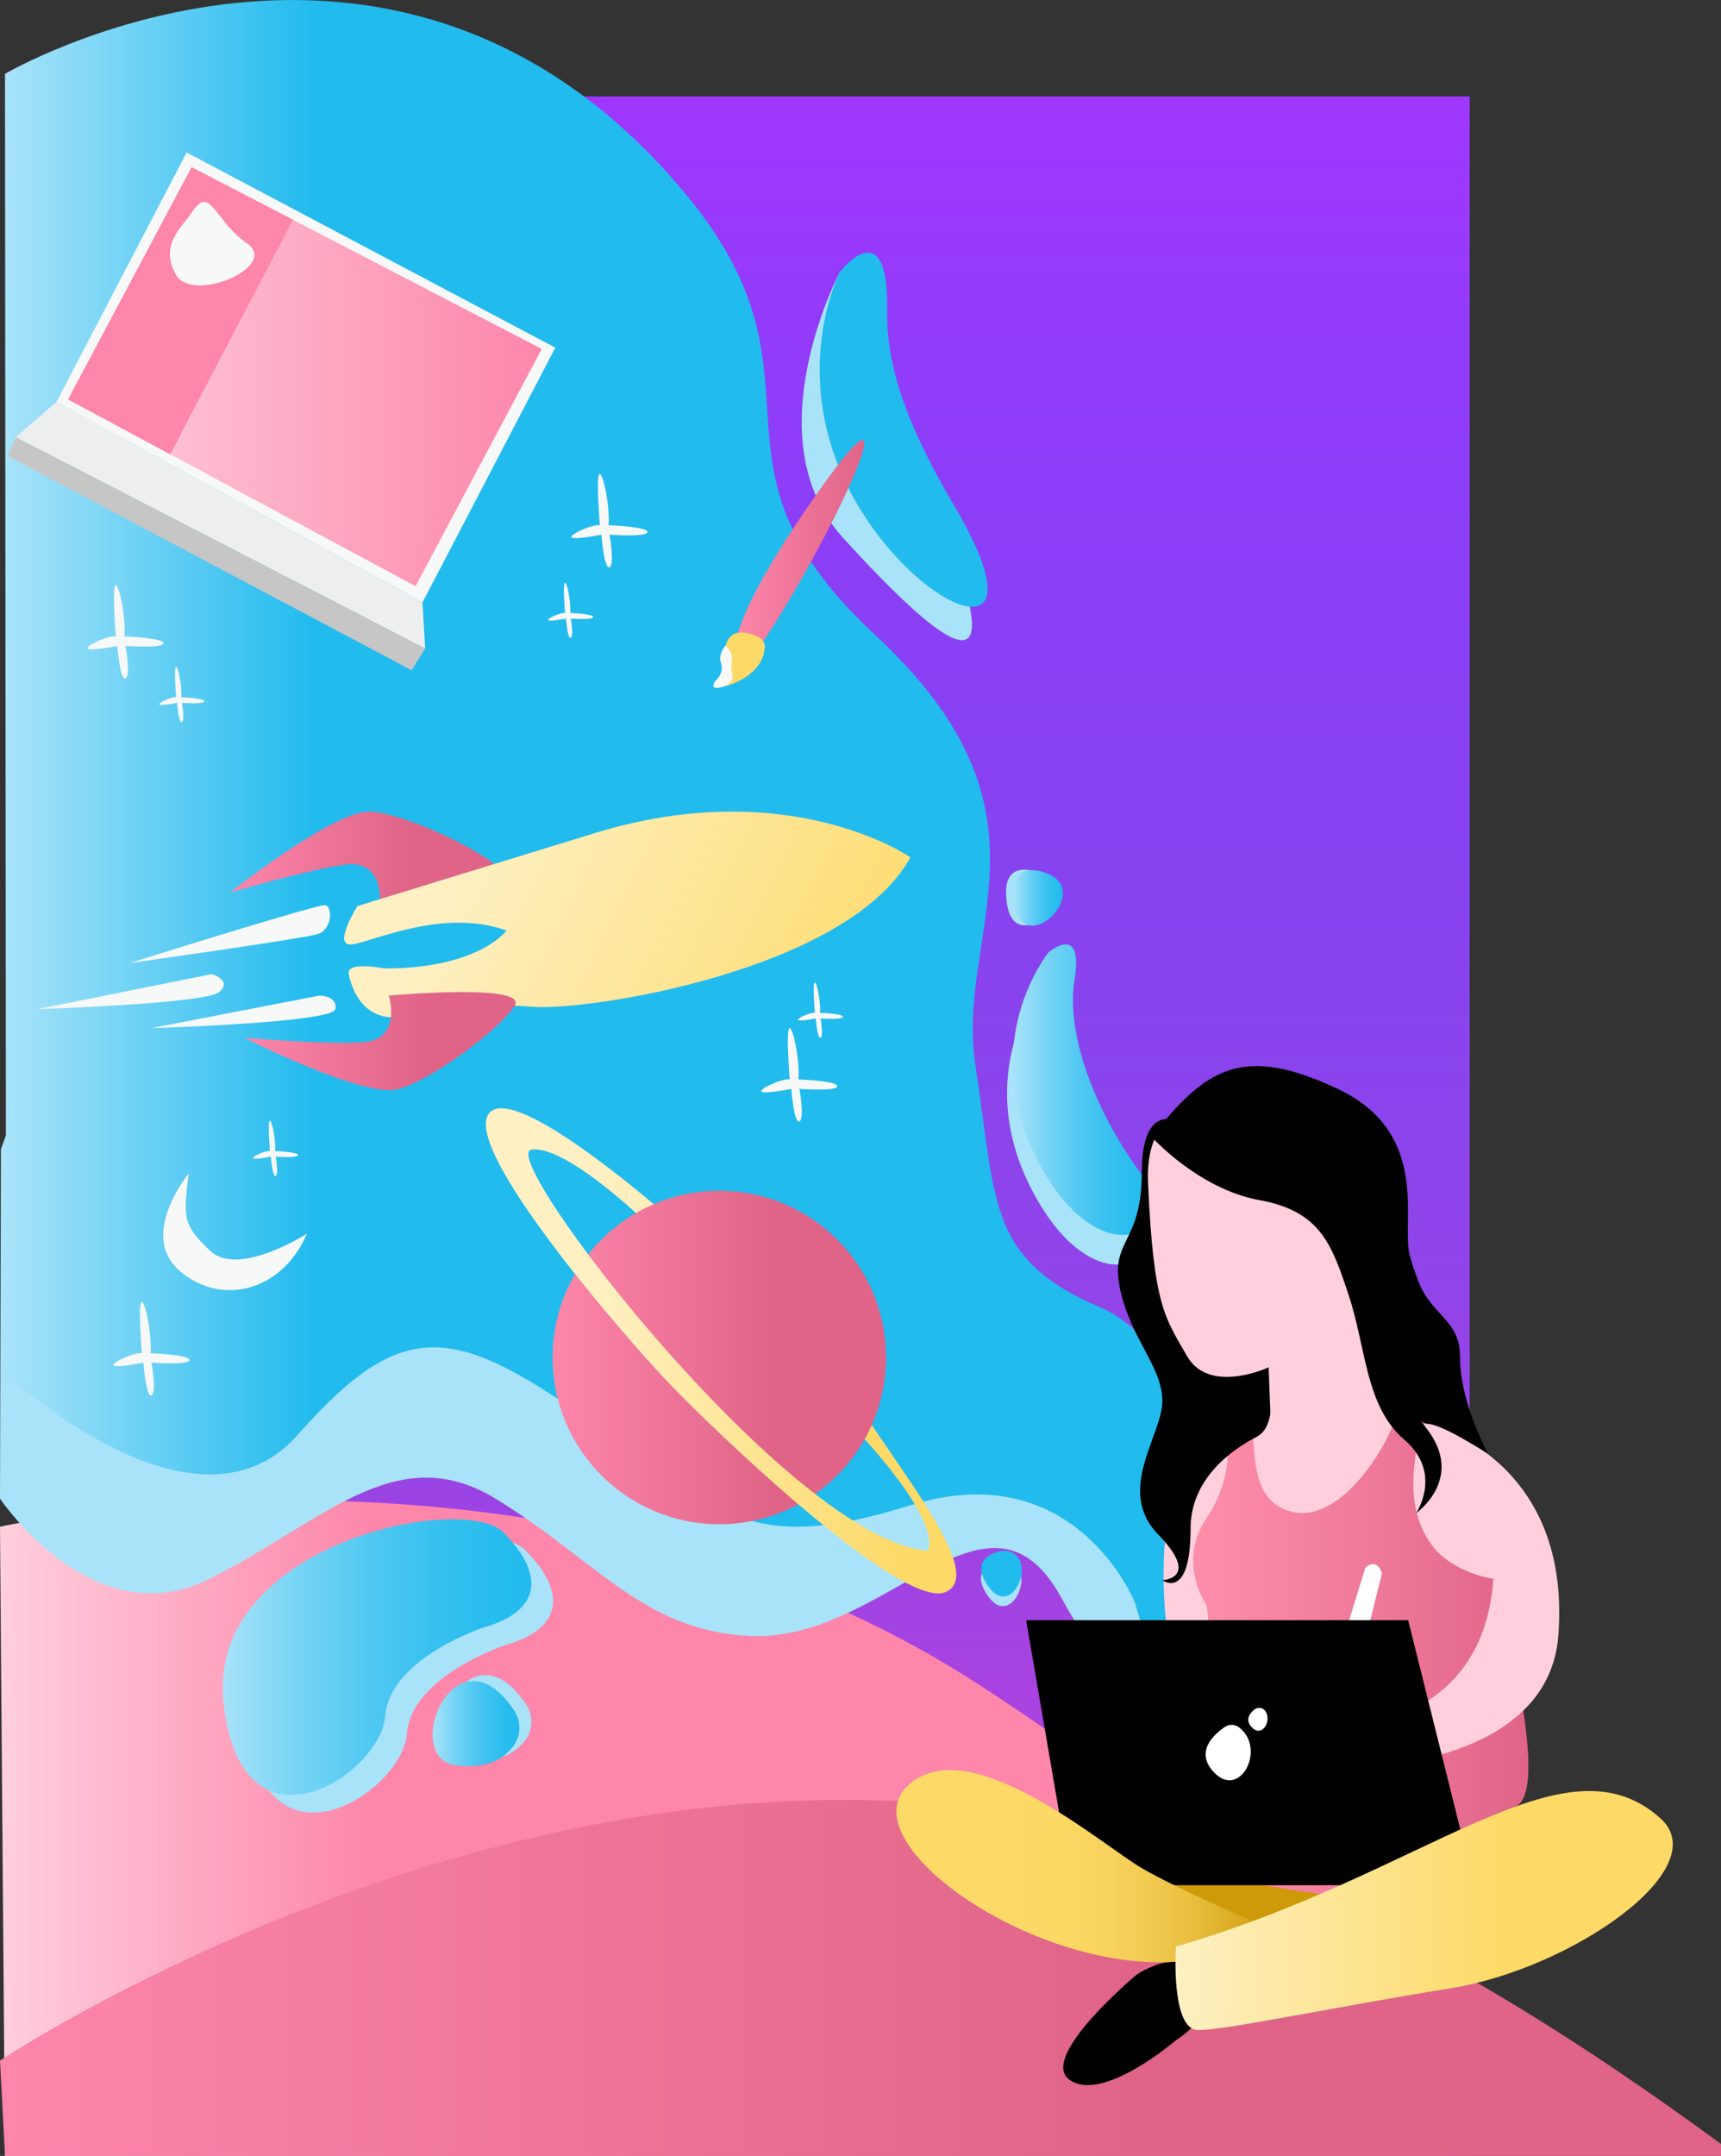 <svg width="856" height="1072" viewBox="0 0 856 1072" fill="none" xmlns="http://www.w3.org/2000/svg">
<rect x="0" y="0" width="856" height="1072" fill="#333333" stroke="none"/>
<rect width="720" height="1024" transform="translate(11 48)" fill="url(#paint0_linear)"/>
<path d="M11 48H731V1072H11V48Z" fill="url(#paint1_linear)"/>
<path d="M50.32 113.352H65.25V119H43.289V84.875H50.32V113.352ZM95.836 102.711C95.836 106.07 95.242 109.016 94.055 111.547C92.867 114.078 91.164 116.031 88.945 117.406C86.742 118.781 84.211 119.469 81.352 119.469C78.523 119.469 76 118.789 73.781 117.43C71.562 116.07 69.844 114.133 68.625 111.617C67.406 109.086 66.789 106.18 66.773 102.898V101.211C66.773 97.852 67.375 94.898 68.578 92.352C69.797 89.789 71.508 87.828 73.711 86.469C75.93 85.094 78.461 84.406 81.305 84.406C84.148 84.406 86.672 85.094 88.875 86.469C91.094 87.828 92.805 89.789 94.008 92.352C95.227 94.898 95.836 97.844 95.836 101.188V102.711ZM88.711 101.164C88.711 97.586 88.07 94.867 86.789 93.008C85.508 91.148 83.68 90.219 81.305 90.219C78.945 90.219 77.125 91.141 75.844 92.984C74.562 94.812 73.914 97.5 73.898 101.047V102.711C73.898 106.195 74.539 108.898 75.82 110.82C77.102 112.742 78.945 113.703 81.352 113.703C83.711 113.703 85.523 112.781 86.789 110.938C88.055 109.078 88.695 106.375 88.711 102.828V101.164ZM127.945 114.688C126.68 116.203 124.891 117.383 122.578 118.227C120.266 119.055 117.703 119.469 114.891 119.469C111.938 119.469 109.344 118.828 107.109 117.547C104.891 116.25 103.172 114.375 101.953 111.922C100.75 109.469 100.133 106.586 100.102 103.273V100.953C100.102 97.547 100.672 94.602 101.812 92.117C102.969 89.617 104.625 87.711 106.781 86.398C108.953 85.07 111.492 84.406 114.398 84.406C118.445 84.406 121.609 85.375 123.891 87.312C126.172 89.234 127.523 92.039 127.945 95.727H121.102C120.789 93.773 120.094 92.344 119.016 91.438C117.953 90.531 116.484 90.078 114.609 90.078C112.219 90.078 110.398 90.977 109.148 92.773C107.898 94.57 107.266 97.242 107.25 100.789V102.969C107.25 106.547 107.93 109.25 109.289 111.078C110.648 112.906 112.641 113.82 115.266 113.82C117.906 113.82 119.789 113.258 120.914 112.133V106.25H114.516V101.07H127.945V114.688ZM161.695 102.711C161.695 106.07 161.102 109.016 159.914 111.547C158.727 114.078 157.023 116.031 154.805 117.406C152.602 118.781 150.07 119.469 147.211 119.469C144.383 119.469 141.859 118.789 139.641 117.43C137.422 116.07 135.703 114.133 134.484 111.617C133.266 109.086 132.648 106.18 132.633 102.898V101.211C132.633 97.852 133.234 94.898 134.438 92.352C135.656 89.789 137.367 87.828 139.57 86.469C141.789 85.094 144.32 84.406 147.164 84.406C150.008 84.406 152.531 85.094 154.734 86.469C156.953 87.828 158.664 89.789 159.867 92.352C161.086 94.898 161.695 97.844 161.695 101.188V102.711ZM154.57 101.164C154.57 97.586 153.93 94.867 152.648 93.008C151.367 91.148 149.539 90.219 147.164 90.219C144.805 90.219 142.984 91.141 141.703 92.984C140.422 94.812 139.773 97.5 139.758 101.047V102.711C139.758 106.195 140.398 108.898 141.68 110.82C142.961 112.742 144.805 113.703 147.211 113.703C149.57 113.703 151.383 112.781 152.648 110.938C153.914 109.078 154.555 106.375 154.57 102.828V101.164Z" fill="white"/>
<path d="M46.535 130.656H47.137C47.423 130.656 47.635 130.585 47.773 130.441C47.911 130.298 47.98 130.108 47.98 129.871C47.98 129.642 47.911 129.464 47.773 129.336C47.638 129.208 47.45 129.145 47.211 129.145C46.995 129.145 46.814 129.204 46.668 129.324C46.522 129.441 46.449 129.595 46.449 129.785H45.32C45.32 129.488 45.4 129.223 45.559 128.988C45.72 128.751 45.944 128.566 46.23 128.434C46.52 128.301 46.837 128.234 47.184 128.234C47.785 128.234 48.257 128.379 48.598 128.668C48.939 128.954 49.109 129.35 49.109 129.855C49.109 130.116 49.03 130.355 48.871 130.574C48.712 130.793 48.504 130.961 48.246 131.078C48.566 131.193 48.805 131.365 48.961 131.594C49.12 131.823 49.199 132.094 49.199 132.406C49.199 132.911 49.014 133.316 48.645 133.621C48.277 133.926 47.79 134.078 47.184 134.078C46.616 134.078 46.151 133.928 45.789 133.629C45.43 133.329 45.25 132.934 45.25 132.441H46.379C46.379 132.655 46.458 132.829 46.617 132.965C46.779 133.1 46.977 133.168 47.211 133.168C47.479 133.168 47.689 133.098 47.84 132.957C47.993 132.814 48.07 132.625 48.07 132.391C48.07 131.823 47.758 131.539 47.133 131.539H46.535V130.656ZM53.879 134H49.98V133.227L51.82 131.266C52.073 130.99 52.259 130.749 52.379 130.543C52.501 130.337 52.562 130.142 52.562 129.957C52.562 129.704 52.499 129.507 52.371 129.363C52.243 129.217 52.061 129.145 51.824 129.145C51.569 129.145 51.367 129.233 51.219 129.41C51.073 129.585 51 129.815 51 130.102H49.867C49.867 129.755 49.949 129.439 50.113 129.152C50.28 128.866 50.514 128.642 50.816 128.48C51.118 128.316 51.461 128.234 51.844 128.234C52.43 128.234 52.884 128.375 53.207 128.656C53.533 128.938 53.695 129.335 53.695 129.848C53.695 130.129 53.622 130.415 53.477 130.707C53.331 130.999 53.081 131.339 52.727 131.727L51.434 133.09H53.879V134ZM60.418 131.926C60.418 132.577 60.27 133.099 59.973 133.492C59.678 133.883 59.28 134.078 58.777 134.078C58.35 134.078 58.005 133.93 57.742 133.633V135.625H56.613V129.773H57.66L57.699 130.188C57.973 129.859 58.329 129.695 58.77 129.695C59.29 129.695 59.695 129.888 59.984 130.273C60.273 130.659 60.418 131.19 60.418 131.867V131.926ZM59.289 131.844C59.289 131.451 59.219 131.147 59.078 130.934C58.94 130.72 58.738 130.613 58.473 130.613C58.118 130.613 57.875 130.749 57.742 131.02V132.75C57.88 133.029 58.126 133.168 58.48 133.168C59.02 133.168 59.289 132.727 59.289 131.844ZM62.668 131.035L63.379 129.773H64.586L63.383 131.844L64.637 134H63.426L62.672 132.672L61.922 134H60.707L61.961 131.844L60.762 129.773H61.973L62.668 131.035Z" fill="#FA36A0"/>
<g clip-path="url(#clip0)">
<path d="M0 759.151C0 759.151 272.155 698.598 486.546 837.444C700.937 976.291 719.814 1072 719.814 1072H2.481L0 759.151Z" fill="url(#paint2_linear)"/>
<path d="M0 1024.61C0 1024.61 194.401 895 418.962 895C555.059 895 678.908 934.648 864 1072H2.504L0 1024.61Z" fill="url(#paint3_linear)"/>
<path d="M0 745.194C0 745.194 46.065 813.473 102.969 785.638C159.873 757.803 196.454 714.659 246.584 745.277C296.714 775.896 319.747 810.689 372.586 813.473C440.627 817.063 491.814 727.185 528.395 795.38C567.333 867.959 607.857 824.301 581.681 759.042C555.492 693.783 337.36 618.629 337.36 618.629L8.644 549L0.461 571.365L0 745.194Z" fill="#A8E3F9"/>
<path d="M593.472 777.754C593.472 777.754 603.854 674.347 547.223 650.083C490.591 625.819 495.702 597.51 485.198 530.109C474.694 462.708 531.393 404.972 435.308 315.774C340.922 228.153 419.114 189.073 339.574 94.698C195.298 -76.5 2.481 36.734 2.481 36.734L3.034 683.002C3.034 683.002 96.867 771.405 148.105 713.44C199.343 655.475 224.76 658.387 290.938 704.786C357.116 751.185 370.586 774.101 452.837 748.489C535.088 722.876 564.523 796.95 564.523 796.95C564.523 796.95 581.728 866.333 593.472 777.754Z" fill="url(#paint4_linear)"/>
<path d="M517.559 434.386C517.559 434.386 496.578 424.29 501.001 450.225C505.423 476.161 539.133 443.822 517.559 434.386Z" fill="#A8E3F9"/>
<path d="M261.611 847.406C265.171 852.677 265.238 859.66 261.57 864.85C257.323 870.862 249.031 876.901 233.012 874.879C204.588 871.307 232.405 804.081 261.611 847.406Z" fill="#A8E3F9"/>
<path d="M498.682 775.867C498.682 775.867 479.804 778.131 491.94 794.308C504.075 810.484 517.559 776.298 498.682 775.867Z" fill="#A8E3F9"/>
<path d="M251.66 817.912C251.66 817.912 204.683 833.131 202.377 862.14C200.071 891.15 131.52 936.173 122.082 856.344C112.643 776.5 241.305 750.511 261.355 770.852C281.405 791.194 280.61 809.581 251.66 817.912Z" fill="#A8E3F9"/>
<path d="M240.846 809.149C240.846 809.149 193.869 824.369 191.563 853.378C189.257 882.387 120.706 927.411 111.268 847.582C101.829 767.738 230.491 741.748 250.541 762.09C270.591 782.432 269.782 800.819 240.846 809.149Z" fill="url(#paint5_linear)"/>
<path d="M518.799 488.24C518.799 488.24 482.393 532.724 513.406 592.037C544.418 651.35 586.555 627.827 564.806 598.467C543.056 569.107 527.038 530.028 531.676 501.72C536.315 473.411 518.799 488.24 518.799 488.24Z" fill="#A8E3F9"/>
<path d="M521.604 473.479C521.604 473.479 485.198 517.963 516.21 577.276C547.223 636.589 589.36 613.066 567.61 583.706C545.875 554.36 529.842 515.267 534.481 486.959C539.119 458.651 521.604 473.479 521.604 473.479Z" fill="url(#paint6_linear)"/>
<path d="M521.523 434.602C521.523 434.602 500.542 424.505 504.965 450.441C509.388 476.377 543.097 444.038 521.523 434.602Z" fill="url(#paint7_linear)"/>
<path d="M255.638 850.399C259.198 855.67 259.265 862.652 255.597 867.842C251.35 873.854 243.058 879.894 227.039 877.872C198.615 874.299 226.419 807.074 255.638 850.399Z" fill="url(#paint8_linear)"/>
<path d="M498.857 771.068C498.857 771.068 479.98 773.333 492.115 789.509C504.25 805.685 517.734 771.499 498.857 771.068Z" fill="#22BBEE"/>
<path d="M417.779 135.126C417.779 135.126 374.119 217.692 419.128 267.232C520.566 378.888 471.714 273.972 471.566 265.803C470.932 229.285 433.798 197.364 438.436 169.055C443.088 140.747 417.779 135.126 417.779 135.126Z" fill="#A8E3F9"/>
<path d="M417.78 135.126C417.78 135.126 391.958 185.299 422.971 244.612C453.983 303.925 522.952 333.285 474.371 251.042C448.967 208.04 440.837 179.61 441.241 154.295C442.05 104.121 417.78 135.126 417.78 135.126Z" fill="#22BBEE"/>
<path d="M324.742 610.977C324.742 610.977 280.245 575.928 378.676 664.898C410.579 693.732 430.481 715.031 442.805 730.641C445.448 731.369 447.484 731.477 448.805 730.87C438.113 715.138 426.355 698.531 417.779 683.77C393.508 641.981 331.483 604.237 331.483 604.237C331.483 604.237 324.189 597.793 313.766 589.395C312.62 591.525 311.487 594.531 311.015 598.427C319.078 605.396 324.742 610.977 324.742 610.977Z" fill="url(#paint9_linear)"/>
<path d="M357.777 757.911C403.575 757.911 440.702 720.794 440.702 675.008C440.702 629.222 403.575 592.105 357.777 592.105C311.979 592.105 274.852 629.222 274.852 675.008C274.852 720.794 311.979 757.911 357.777 757.911Z" fill="url(#paint10_linear)"/>
<path d="M448.805 730.87C447.484 731.49 445.448 731.382 442.805 730.641C468.519 763.209 461.318 771.068 461.318 771.068C392.942 765.352 246.536 574.58 264.267 571.709C275.553 569.876 296.938 586.268 311.015 598.44C311.474 594.545 312.62 591.538 313.766 589.409C290.129 570.375 250.352 541.271 242.707 554.374C231.704 573.246 308.561 662.215 331.484 686.48C354.406 710.744 448.792 801.061 470.366 791.625C484.322 785.519 468.37 759.664 448.805 730.87Z" fill="url(#paint11_linear)"/>
<path d="M114.396 443.822C114.396 443.822 166.645 402.398 184.336 403.57C202.04 404.73 240.024 422.847 249.341 432.661C258.658 442.474 188.974 450.091 188.974 450.091C188.974 450.091 191.617 426.905 171.203 429.978C150.802 433.038 114.396 443.822 114.396 443.822Z" fill="url(#paint12_linear)"/>
<path d="M173.495 484.357C173.495 484.357 176.421 504.483 193.95 505.831C211.478 507.179 237.516 497.986 264.267 500.561C291.019 503.135 421.824 482.915 452.837 426.298C452.837 426.298 392.794 384.563 296.062 414.193C199.33 443.822 177.769 450.562 177.769 450.562C177.769 450.562 166.524 468.41 173.495 469.597C180.466 470.783 218.22 450.562 251.93 462.695C251.93 462.695 238.446 481.567 191.253 481.567C191.253 481.567 171.917 477.725 173.495 484.357Z" fill="url(#paint13_linear)"/>
<path d="M121.488 516.009C121.488 516.009 180.924 546.231 198.035 541.581C215.146 536.93 248.788 511.641 255.975 500.17C263.162 488.698 193.356 495.061 193.356 495.061C193.356 495.061 200.543 517.263 179.927 518.3C159.31 519.365 121.488 516.009 121.488 516.009Z" fill="url(#paint14_linear)"/>
<path d="M64.506 478.871C64.506 478.871 157.651 449.605 161.643 450.077C165.634 450.562 165.256 462.209 158.029 464.474C150.802 466.739 64.506 478.871 64.506 478.871Z" fill="#F7F8F8"/>
<path d="M18.662 501.787L105.402 484.357C105.402 484.357 115.771 487.525 109.016 493.308C102.261 499.091 18.662 501.787 18.662 501.787Z" fill="#F7F8F8"/>
<path d="M75.293 511.223L158.892 495.047C158.892 495.047 167.967 495.047 166.807 501.787C165.647 508.527 75.293 511.223 75.293 511.223Z" fill="#F7F8F8"/>
<path d="M28.1 199.831L92.822 75.813L276.2 172.87L210.13 299.584L28.1 199.831Z" fill="#F7F8F8"/>
<path d="M33.844 198.617L95.303 83.132L269.459 173.504L206.705 291.496L33.844 198.617Z" fill="url(#paint15_linear)"/>
<path d="M28.1 199.831L7.875 217.355L211.479 322.5L210.13 299.584L28.1 199.831Z" fill="#EDEFEF"/>
<path d="M3.829 226.791L7.874 217.355L211.478 322.5L204.736 333.285L3.829 226.791Z" fill="#C6C6C6"/>
<path d="M84.637 225.901L145.705 109.284L95.303 83.132L33.844 198.617L84.637 225.901Z" fill="#FD86AA"/>
<path d="M95.519 105.469C90.125 113.557 79.338 121.645 87.429 136.474C95.519 151.302 139.368 132.43 122.837 120.971C106.306 109.513 104.769 91.598 95.519 105.469Z" fill="#F7F8F8"/>
<path d="M93.833 583.545C93.833 583.545 68.862 613.821 89.074 631.683C109.286 649.544 139.988 642.844 152.703 613.417C152.703 613.417 118.832 635.12 104.728 622.125C90.274 608.807 91.406 604.628 93.833 583.545Z" fill="#F7F8F8"/>
<path d="M298.354 261.166C298.354 261.166 296.237 235.176 298.354 235.701C300.471 236.227 303.492 253.751 302.656 261.166C302.656 261.166 322.045 261.84 322.045 264.536C322.045 267.232 303.168 265.884 303.168 265.884C303.168 265.884 305.865 280.712 303.168 282.06C300.471 283.408 299.123 265.884 299.123 265.884C299.123 265.884 285.639 268.58 284.291 267.232C282.942 265.884 294.875 260.492 298.354 261.166Z" fill="#F7F8F8"/>
<path d="M57.602 316.461C57.602 316.461 55.485 290.472 57.602 290.997C59.719 291.523 62.74 309.047 61.904 316.461C61.904 316.461 81.293 317.135 81.293 319.831C81.293 322.527 62.416 321.179 62.416 321.179C62.416 321.179 65.113 336.008 62.416 337.356C59.719 338.704 58.371 321.179 58.371 321.179C58.371 321.179 44.887 323.875 43.539 322.527C42.19 321.179 54.123 315.787 57.602 316.461Z" fill="#F7F8F8"/>
<path d="M281.041 304.801C281.041 304.801 279.787 289.407 281.041 289.717C282.295 290.027 284.075 300.406 283.589 304.801C283.589 304.801 295.077 305.205 295.077 306.796C295.077 308.387 283.899 307.591 283.899 307.591C283.899 307.591 285.49 316.367 283.899 317.176C282.308 317.971 281.499 307.591 281.499 307.591C281.499 307.591 273.517 309.182 272.721 308.387C271.926 307.591 278.991 304.397 281.041 304.801Z" fill="#F7F8F8"/>
<path d="M87.604 346.711C87.604 346.711 86.35 331.317 87.604 331.627C88.858 331.937 90.638 342.316 90.152 346.711C90.152 346.711 101.64 347.115 101.64 348.706C101.64 350.297 90.462 349.501 90.462 349.501C90.462 349.501 92.053 358.277 90.462 359.086C88.871 359.881 88.062 349.501 88.062 349.501C88.062 349.501 80.08 351.092 79.284 350.297C78.489 349.501 85.554 346.307 87.604 346.711Z" fill="#F7F8F8"/>
<path d="M369.198 333.285C369.198 333.285 347.152 329.901 405.725 246.337C464.298 162.774 402.206 292.17 369.198 333.285Z" fill="url(#paint16_linear)"/>
<path d="M380.362 322.177C380.362 322.177 381.629 316.974 372.353 314.938C363.076 312.903 360.716 317.904 359.894 327.893C359.894 327.893 360.891 335.886 355.781 340.281C350.671 344.675 379.121 339.809 380.362 322.177Z" fill="#FDDA68"/>
<path d="M363.696 331.721C363.561 332.57 363.952 333.406 364.168 334.228C364.627 335.967 364.896 339.661 359.799 341.373C353.017 343.651 354.797 339.634 355.754 338.677C358.451 335.981 359.799 333.285 358.451 329.241C357.103 325.197 361.458 319.683 361.148 321.152C360.905 322.312 365.193 322.5 363.696 331.721Z" fill="#F7F8F8"/>
<path d="M392.807 536.728C392.807 536.728 390.69 510.738 392.807 511.264C394.924 511.79 397.945 529.314 397.109 536.728C397.109 536.728 416.498 537.402 416.498 540.098C416.498 542.794 397.621 541.446 397.621 541.446C397.621 541.446 400.318 556.274 397.621 557.622C394.924 558.97 393.576 541.446 393.576 541.446C393.576 541.446 380.092 544.142 378.744 542.794C377.395 541.446 389.342 536.054 392.807 536.728Z" fill="#F7F8F8"/>
<path d="M70.546 672.878C70.546 672.878 68.43 646.888 70.546 647.414C72.663 647.94 75.684 665.464 74.848 672.878C74.848 672.878 94.237 673.552 94.237 676.248C94.237 678.944 75.36 677.596 75.36 677.596C75.36 677.596 78.057 692.424 75.36 693.772C72.663 695.12 71.315 677.596 71.315 677.596C71.315 677.596 57.831 680.292 56.483 678.944C55.135 677.596 67.081 672.204 70.546 672.878Z" fill="#F7F8F8"/>
<path d="M405.28 503.607C405.28 503.607 404.026 488.213 405.28 488.523C406.534 488.833 408.314 499.213 407.828 503.607C407.828 503.607 419.317 504.011 419.317 505.602C419.317 507.193 408.139 506.397 408.139 506.397C408.139 506.397 409.73 515.173 408.139 515.982C406.548 516.777 405.739 506.397 405.739 506.397C405.739 506.397 397.756 507.988 396.961 507.193C396.165 506.411 403.231 503.216 405.28 503.607Z" fill="#F7F8F8"/>
<path d="M134.257 572.356C134.257 572.356 133.003 556.962 134.257 557.272C135.511 557.582 137.291 567.962 136.806 572.356C136.806 572.356 148.294 572.761 148.294 574.351C148.294 575.942 137.116 575.147 137.116 575.147C137.116 575.147 138.707 583.922 137.116 584.731C135.525 585.526 134.716 575.147 134.716 575.147C134.716 575.147 126.733 576.737 125.938 575.942C125.142 575.16 132.208 571.965 134.257 572.356Z" fill="#F7F8F8"/>
<path d="M584.654 1014.67C584.654 1014.67 548.868 1045.46 532.243 1034.38C515.617 1023.3 565.493 981.75 565.493 981.75C565.493 981.75 576.132 974.767 584.667 975.495C593.189 976.21 614.898 994.961 584.654 1014.67Z" fill="black"/>
<path d="M588.968 928.166C588.968 928.166 542.193 919.081 535.398 915.427C528.588 911.774 615.167 970.103 615.167 970.103L708.34 942.684L588.968 928.166Z" fill="#CE9A09"/>
<path d="M609.343 707.401C609.343 707.401 573.786 718.616 579.328 798.945C584.87 879.273 590.411 859.875 590.411 859.875C590.411 859.875 619.968 723.887 609.343 707.401Z" fill="#FFCFDD"/>
<path d="M692.928 696.468C690.541 696.468 688.842 694.177 687.629 690.928H631.766C631.887 693.489 631.981 695.619 631.981 696.468C631.981 699.232 618.134 710.313 618.134 710.313C607.05 726.934 623.676 757.399 640.301 782.324C656.926 807.249 723.415 724.157 723.415 724.157C723.415 724.157 701.234 696.468 692.928 696.468Z" fill="#FFCFDD"/>
<path d="M656.683 941.781C656.683 941.781 611.284 936.241 601.508 929.123C591.732 922.006 604.272 901.421 604.272 865.416C604.272 829.41 600.2 798.352 600.2 798.352C600.2 798.352 585.045 777.04 600.2 754.757C615.356 732.461 609.814 710.313 609.814 710.313C609.814 710.313 615.356 696.468 620.898 704.772C626.44 713.076 618.134 746.318 643.065 751.859C667.996 757.399 692.928 715.853 695.705 699.232C698.47 682.611 715.095 704.772 709.553 710.313C704.011 715.853 695.705 771.243 742.804 785.101C742.804 785.101 773.075 889.694 753.793 898.334C734.484 906.962 678.608 943.358 656.683 941.781Z" fill="url(#paint17_linear)"/>
<path d="M709.553 707.549C709.553 707.549 781.839 724.224 775.098 813.194C769.623 885.474 652.733 880.19 652.733 880.19L656.899 859.889C656.899 859.889 737.33 864.418 742.777 785.101C742.777 785.101 722.498 782.189 712.304 768.48C704.038 757.372 701.22 743.555 703.998 724.17C706.776 704.772 709.553 707.549 709.553 707.549Z" fill="#FFCFDD"/>
<path d="M584.883 560.75C584.02 581.617 584.209 556.463 580.919 556.382C575.39 556.247 567.92 560.264 567.92 582.911C567.92 618.917 551.767 616.153 557.147 641.078C562.527 666.003 577.548 678.782 578.128 695.943C578.694 713.09 554.464 740.791 576.011 762.953C597.558 785.114 578.128 785.721 578.128 785.721C578.128 785.721 592.164 796.195 592.164 760.189C592.164 735.494 612.214 721.151 624.795 714.586C630.417 711.647 634.759 704.799 631.752 674.28L584.883 560.75Z" fill="black"/>
<path d="M684.608 671.543L637.509 555.209C637.509 555.209 568.244 527.508 571.021 588.452C573.785 649.382 579.327 654.922 590.411 674.307C601.494 693.691 631.01 679.888 631.01 679.888C631.01 679.888 631.685 698.962 631.968 704.772L687.615 693.691C684.622 685.617 684.608 671.543 684.608 671.543Z" fill="#FFCFDD"/>
<path d="M667.996 815.566L679.08 779.56C679.08 779.56 684.622 774.02 687.386 782.324L670.761 848.795L662.455 837.714L667.996 815.566Z" fill="white"/>
<path d="M510.385 805.618H700.398L733.258 937.4H562.877L527.011 902.554L510.385 805.618Z" fill="black"/>
<path d="M623.136 955.261C623.136 955.261 587.647 940.204 568.257 929.123C548.868 918.043 482.38 859.875 451.893 887.577C421.42 915.279 512.394 980.308 584.654 975.482C656.913 970.656 623.136 955.261 623.136 955.261Z" fill="url(#paint18_linear)"/>
<path d="M584.883 967.892C584.883 967.892 582.119 1009.44 595.966 1009.44C609.814 1009.44 661.457 998.358 721.513 988.665C781.583 978.973 853.613 929.11 825.904 904.185C777.659 860.779 709.553 931.887 584.883 967.892Z" fill="url(#paint19_linear)"/>
<path d="M616.232 858.878C614.21 857.341 611.378 857.274 609.275 858.689C603.692 862.45 593.822 871.28 604.205 881.673C617.068 894.506 629.918 869.244 616.232 858.878Z" fill="white"/>
<path d="M622.826 859.08C627.802 864.054 632.777 855.643 629.312 850.722C628.071 848.957 625.509 848.741 623.837 850.116C621.532 852.017 619.037 855.306 622.826 859.08Z" fill="white"/>
<path d="M572.828 565.306C572.828 565.306 595.966 591.215 626.439 596.755C656.913 602.296 662.454 618.917 670.76 643.842C679.565 670.249 679.066 699.232 698.469 715.853C717.859 732.474 704.389 752.371 704.389 752.371C704.389 752.371 728.943 735.237 709.553 710.313C690.163 685.388 706.789 643.842 701.247 624.457C696.622 608.254 712.331 563.527 665.232 541.365C618.12 519.204 599.553 531.08 572.828 565.306Z" fill="black"/>
<path d="M688.613 579.609C688.613 579.609 701.247 628.73 706.789 640.162C713.801 654.626 726.179 657.308 726.179 674.455C726.179 691.602 733.311 709.396 740.053 722.876C740.053 722.876 717.131 708.048 710.389 708.048C699.494 708.048 682.343 656.985 682.1 655.718C681.844 654.451 688.613 579.609 688.613 579.609Z" fill="black"/>
</g>
<defs>
<linearGradient id="paint0_linear" x1="360" y1="0" x2="360" y2="1024" gradientUnits="userSpaceOnUse">
<stop stop-color="#4666DA"/>
<stop offset="1" stop-color="#D53DD8"/>
</linearGradient>
<linearGradient id="paint1_linear" x1="371" y1="48" x2="371" y2="1072" gradientUnits="userSpaceOnUse">
<stop stop-color="#A036FE"/>
<stop offset="1" stop-color="#7336FE" stop-opacity="0"/>
</linearGradient>
<linearGradient id="paint2_linear" x1="0" y1="909.008" x2="719.815" y2="909.008" gradientUnits="userSpaceOnUse">
<stop stop-color="#FFCFDD"/>
<stop offset="0.259" stop-color="#FD86AA"/>
</linearGradient>
<linearGradient id="paint3_linear" x1="0" y1="983.49" x2="864" y2="983.49" gradientUnits="userSpaceOnUse">
<stop stop-color="#FD86AA"/>
<stop offset="0.657" stop-color="#DF6488"/>
</linearGradient>
<linearGradient id="paint4_linear" x1="2.481" y1="411.398" x2="594.215" y2="411.398" gradientUnits="userSpaceOnUse">
<stop stop-color="#A8E3F9"/>
<stop offset="0.259" stop-color="#22BBEE"/>
</linearGradient>
<linearGradient id="paint5_linear" x1="110.765" y1="823.99" x2="264.272" y2="823.99" gradientUnits="userSpaceOnUse">
<stop stop-color="#A8E3F9"/>
<stop offset="0.011" stop-color="#A6E2F9"/>
<stop offset="0.244" stop-color="#77D4F5"/>
<stop offset="0.467" stop-color="#52C9F2"/>
<stop offset="0.673" stop-color="#38C1F0"/>
<stop offset="0.857" stop-color="#28BDEE"/>
<stop offset="1" stop-color="#22BBEE"/>
</linearGradient>
<linearGradient id="paint6_linear" x1="503.699" y1="541.824" x2="573.607" y2="541.824" gradientUnits="userSpaceOnUse">
<stop stop-color="#A8E3F9"/>
<stop offset="0.011" stop-color="#A6E2F9"/>
<stop offset="0.244" stop-color="#77D4F5"/>
<stop offset="0.467" stop-color="#52C9F2"/>
<stop offset="0.673" stop-color="#38C1F0"/>
<stop offset="0.857" stop-color="#28BDEE"/>
<stop offset="1" stop-color="#22BBEE"/>
</linearGradient>
<linearGradient id="paint7_linear" x1="504.356" y1="446.483" x2="528.675" y2="446.483" gradientUnits="userSpaceOnUse">
<stop stop-color="#A8E3F9"/>
<stop offset="0.011" stop-color="#A6E2F9"/>
<stop offset="0.244" stop-color="#77D4F5"/>
<stop offset="0.467" stop-color="#52C9F2"/>
<stop offset="0.673" stop-color="#38C1F0"/>
<stop offset="0.857" stop-color="#28BDEE"/>
<stop offset="1" stop-color="#22BBEE"/>
</linearGradient>
<linearGradient id="paint8_linear" x1="215.152" y1="857.085" x2="258.324" y2="857.085" gradientUnits="userSpaceOnUse">
<stop stop-color="#A8E3F9"/>
<stop offset="0.011" stop-color="#A6E2F9"/>
<stop offset="0.244" stop-color="#77D4F5"/>
<stop offset="0.467" stop-color="#52C9F2"/>
<stop offset="0.673" stop-color="#38C1F0"/>
<stop offset="0.857" stop-color="#28BDEE"/>
<stop offset="1" stop-color="#22BBEE"/>
</linearGradient>
<linearGradient id="paint9_linear" x1="311.023" y1="660.336" x2="448.804" y2="660.336" gradientUnits="userSpaceOnUse">
<stop stop-color="#FEF0C3"/>
<stop offset="0.657" stop-color="#FDDA68"/>
</linearGradient>
<linearGradient id="paint10_linear" x1="274.852" y1="675.012" x2="440.702" y2="675.012" gradientUnits="userSpaceOnUse">
<stop stop-color="#FD86AA"/>
<stop offset="0.657" stop-color="#DF6488"/>
</linearGradient>
<linearGradient id="paint11_linear" x1="241.64" y1="671.694" x2="475.65" y2="671.694" gradientUnits="userSpaceOnUse">
<stop offset="0.233" stop-color="#FEF0C3"/>
<stop offset="0.887" stop-color="#FDDA68"/>
</linearGradient>
<linearGradient id="paint12_linear" x1="114.396" y1="426.816" x2="250.21" y2="426.816" gradientUnits="userSpaceOnUse">
<stop stop-color="#FD86AA"/>
<stop offset="0.657" stop-color="#DF6488"/>
</linearGradient>
<linearGradient id="paint13_linear" x1="190.739" y1="401.697" x2="443.723" y2="525.403" gradientUnits="userSpaceOnUse">
<stop offset="0.161" stop-color="#FEF0C3"/>
<stop offset="1" stop-color="#FDDA68"/>
</linearGradient>
<linearGradient id="paint14_linear" x1="121.492" y1="517.696" x2="256.499" y2="517.696" gradientUnits="userSpaceOnUse">
<stop stop-color="#FD86AA"/>
<stop offset="0.657" stop-color="#DF6488"/>
</linearGradient>
<linearGradient id="paint15_linear" x1="33.838" y1="187.313" x2="269.459" y2="187.313" gradientUnits="userSpaceOnUse">
<stop stop-color="#FFCFDD"/>
<stop offset="1" stop-color="#FD86AA"/>
</linearGradient>
<linearGradient id="paint16_linear" x1="365.135" y1="276.041" x2="429.905" y2="276.041" gradientUnits="userSpaceOnUse">
<stop stop-color="#FD86AA"/>
<stop offset="1" stop-color="#DF6488"/>
</linearGradient>
<linearGradient id="paint17_linear" x1="593.467" y1="817.495" x2="760.206" y2="817.495" gradientUnits="userSpaceOnUse">
<stop stop-color="#FD8EAA"/>
<stop offset="0.494" stop-color="#F07B9B"/>
<stop offset="1" stop-color="#DF6488"/>
</linearGradient>
<linearGradient id="paint18_linear" x1="445.849" y1="927.958" x2="631.018" y2="927.958" gradientUnits="userSpaceOnUse">
<stop offset="0.223" stop-color="#FDDA68"/>
<stop offset="0.434" stop-color="#FCD865"/>
<stop offset="0.584" stop-color="#F7D25C"/>
<stop offset="0.714" stop-color="#EFC74C"/>
<stop offset="0.834" stop-color="#E4B936"/>
<stop offset="0.944" stop-color="#D7A61A"/>
<stop offset="1" stop-color="#CE9A09"/>
</linearGradient>
<linearGradient id="paint19_linear" x1="584.651" y1="950.011" x2="832.02" y2="950.011" gradientUnits="userSpaceOnUse">
<stop stop-color="#FEF0C3"/>
<stop offset="0.657" stop-color="#FDDA68"/>
</linearGradient>
<clipPath id="clip0">
<rect width="856" height="1072" fill="white"/>
</clipPath>
</defs>
</svg>

